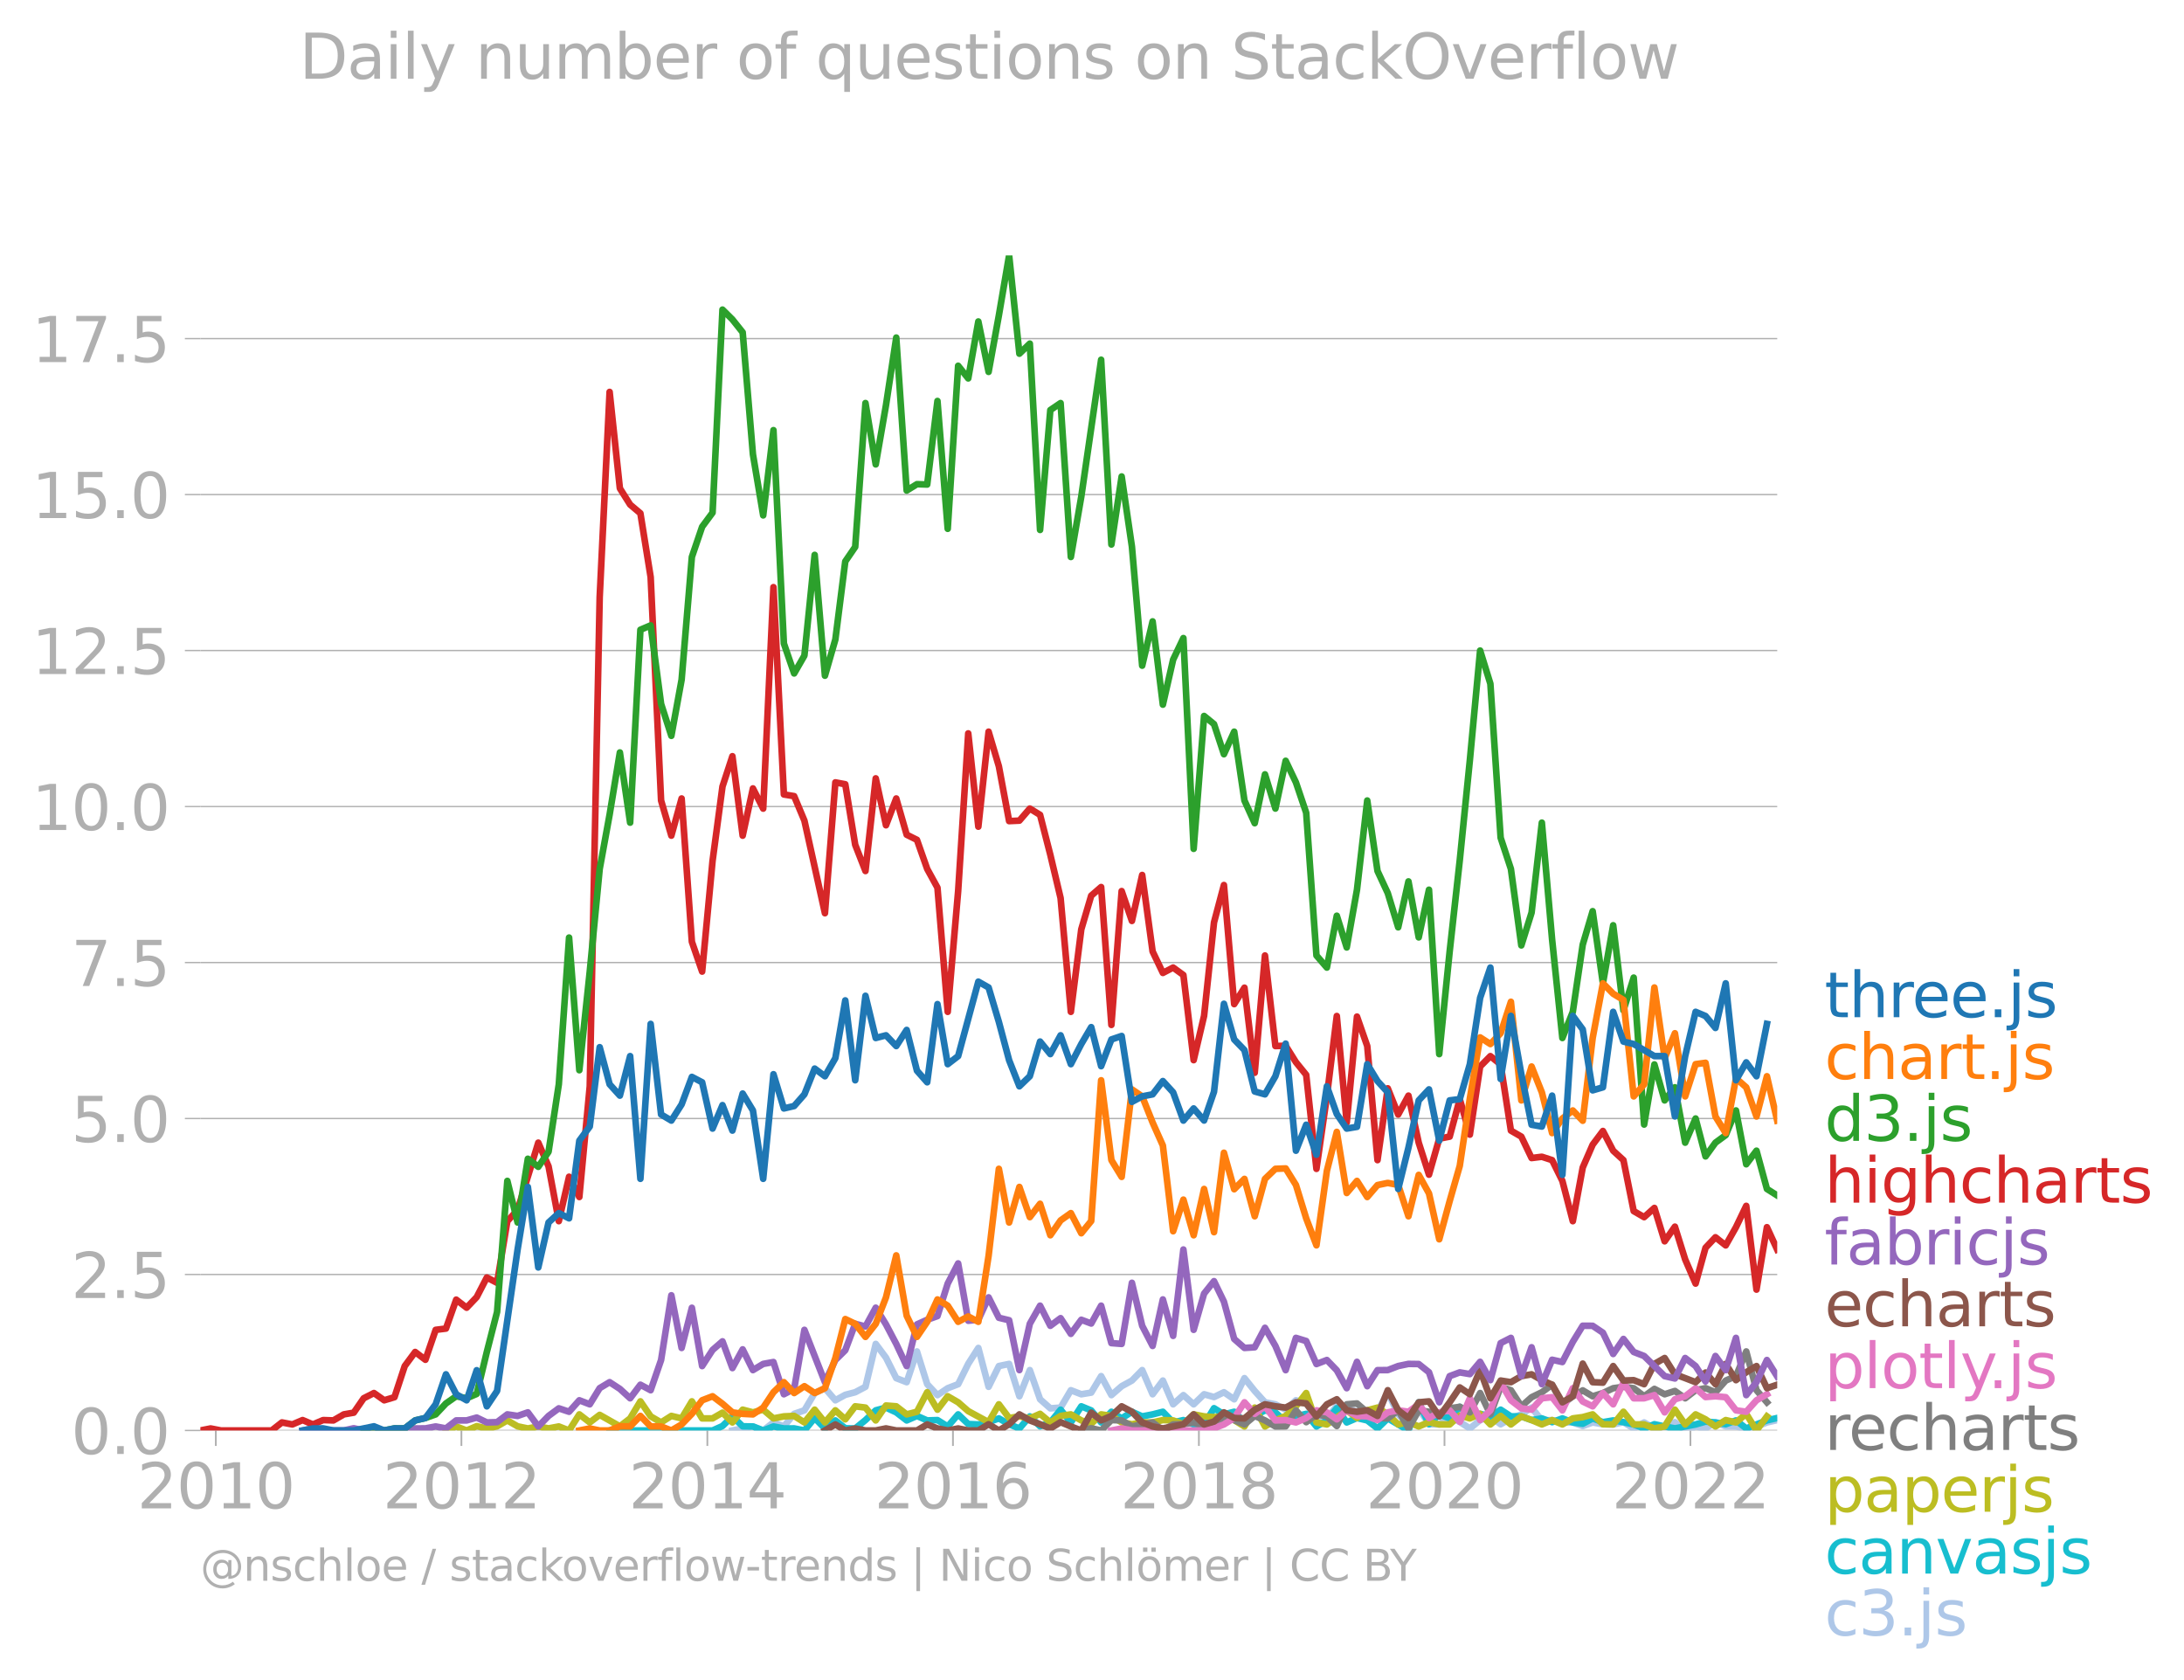<svg xmlns:xlink="http://www.w3.org/1999/xlink" width="659.486" height="507.292" viewBox="0 0 494.614 380.469" xmlns="http://www.w3.org/2000/svg"><defs><style>*{stroke-linejoin:round;stroke-linecap:butt}</style></defs><g id="figure_1"><path d="M0 380.469h494.614V0H0v380.469z" style="fill:none" id="patch_1"/><g id="axes_1"><path d="M45.372 323.95h357.12V57.838H45.372V323.95z" style="fill:none" id="patch_2"/><g id="matplotlib.axis_1"><g id="xtick_1"><g id="line2d_1"><defs><path id="m8a13e36815" d="M0 0v3.5" style="stroke:#b0b0b0;stroke-width:.4"/></defs><use xlink:href="#m8a13e36815" x="48.877" y="323.95" style="fill:#b0b0b0;stroke:#b0b0b0;stroke-width:.4"/></g><g style="fill:#b0b0b0" transform="matrix(.14 0 0 -.14 31.062 341.588)" id="text_1"><defs><path id="DejaVuSans-32" d="M1228 531h2203V0H469v531q359 372 979 998 621 627 780 809 303 340 423 576 121 236 121 464 0 372-261 606-261 235-680 235-297 0-627-103-329-103-704-313v638q381 153 712 231 332 78 607 78 725 0 1156-363 431-362 431-968 0-288-108-546-107-257-392-607-78-91-497-524-418-433-1181-1211z" transform="scale(.016)"/><path id="DejaVuSans-30" d="M2034 4250q-487 0-733-480-245-479-245-1442 0-959 245-1439 246-480 733-480 491 0 736 480 246 480 246 1439 0 963-246 1442-245 480-736 480zm0 500q785 0 1199-621 414-620 414-1801 0-1178-414-1799Q2819-91 2034-91q-784 0-1198 620-414 621-414 1799 0 1181 414 1801 414 621 1198 621z" transform="scale(.016)"/><path id="DejaVuSans-31" d="M794 531h1031v3560L703 3866v575l1116 225h631V531h1031V0H794v531z" transform="scale(.016)"/></defs><use xlink:href="#DejaVuSans-32"/><use xlink:href="#DejaVuSans-30" x="63.623"/><use xlink:href="#DejaVuSans-31" x="127.246"/><use xlink:href="#DejaVuSans-30" x="190.869"/></g></g><g id="xtick_2"><use xlink:href="#m8a13e36815" x="104.498" y="323.95" style="fill:#b0b0b0;stroke:#b0b0b0;stroke-width:.4" id="line2d_2"/><g style="fill:#b0b0b0" transform="matrix(.14 0 0 -.14 86.683 341.588)" id="text_2"><use xlink:href="#DejaVuSans-32"/><use xlink:href="#DejaVuSans-30" x="63.623"/><use xlink:href="#DejaVuSans-31" x="127.246"/><use xlink:href="#DejaVuSans-32" x="190.869"/></g></g><g id="xtick_3"><use xlink:href="#m8a13e36815" x="160.196" y="323.95" style="fill:#b0b0b0;stroke:#b0b0b0;stroke-width:.4" id="line2d_3"/><g style="fill:#b0b0b0" transform="matrix(.14 0 0 -.14 142.38 341.588)" id="text_3"><defs><path id="DejaVuSans-34" d="M2419 4116 825 1625h1594v2491zm-166 550h794V1625h666v-525h-666V0h-628v1100H313v609l1940 2957z" transform="scale(.016)"/></defs><use xlink:href="#DejaVuSans-32"/><use xlink:href="#DejaVuSans-30" x="63.623"/><use xlink:href="#DejaVuSans-31" x="127.246"/><use xlink:href="#DejaVuSans-34" x="190.869"/></g></g><g id="xtick_4"><use xlink:href="#m8a13e36815" x="215.817" y="323.95" style="fill:#b0b0b0;stroke:#b0b0b0;stroke-width:.4" id="line2d_4"/><g style="fill:#b0b0b0" transform="matrix(.14 0 0 -.14 198.002 341.588)" id="text_4"><defs><path id="DejaVuSans-36" d="M2113 2584q-425 0-674-291-248-290-248-796 0-503 248-796 249-292 674-292t673 292q248 293 248 796 0 506-248 796-248 291-673 291zm1253 1979v-575q-238 112-480 171-242 60-480 60-625 0-955-422-329-422-376-1275 184 272 462 417 279 145 613 145 703 0 1111-427 408-426 408-1160 0-719-425-1154Q2819-91 2113-91q-810 0-1238 620-428 621-428 1799 0 1106 525 1764t1409 658q238 0 480-47t505-140z" transform="scale(.016)"/></defs><use xlink:href="#DejaVuSans-32"/><use xlink:href="#DejaVuSans-30" x="63.623"/><use xlink:href="#DejaVuSans-31" x="127.246"/><use xlink:href="#DejaVuSans-36" x="190.869"/></g></g><g id="xtick_5"><use xlink:href="#m8a13e36815" x="271.515" y="323.95" style="fill:#b0b0b0;stroke:#b0b0b0;stroke-width:.4" id="line2d_5"/><g style="fill:#b0b0b0" transform="matrix(.14 0 0 -.14 253.7 341.588)" id="text_5"><defs><path id="DejaVuSans-38" d="M2034 2216q-450 0-708-241-257-241-257-662 0-422 257-663 258-241 708-241t709 242q260 243 260 662 0 421-258 662-257 241-711 241zm-631 268q-406 100-633 378-226 279-226 679 0 559 398 884 399 325 1092 325 697 0 1094-325t397-884q0-400-227-679-226-278-629-378 456-106 710-416 255-309 255-755 0-679-414-1042Q2806-91 2034-91q-771 0-1186 362-414 363-414 1042 0 446 256 755 257 310 713 416zm-231 997q0-362 226-565 227-203 636-203 407 0 636 203 230 203 230 565 0 363-230 566-229 203-636 203-409 0-636-203-226-203-226-566z" transform="scale(.016)"/></defs><use xlink:href="#DejaVuSans-32"/><use xlink:href="#DejaVuSans-30" x="63.623"/><use xlink:href="#DejaVuSans-31" x="127.246"/><use xlink:href="#DejaVuSans-38" x="190.869"/></g></g><g id="xtick_6"><use xlink:href="#m8a13e36815" x="327.136" y="323.95" style="fill:#b0b0b0;stroke:#b0b0b0;stroke-width:.4" id="line2d_6"/><g style="fill:#b0b0b0" transform="matrix(.14 0 0 -.14 309.321 341.588)" id="text_6"><use xlink:href="#DejaVuSans-32"/><use xlink:href="#DejaVuSans-30" x="63.623"/><use xlink:href="#DejaVuSans-32" x="127.246"/><use xlink:href="#DejaVuSans-30" x="190.869"/></g></g><g id="xtick_7"><use xlink:href="#m8a13e36815" x="382.834" y="323.95" style="fill:#b0b0b0;stroke:#b0b0b0;stroke-width:.4" id="line2d_7"/><g style="fill:#b0b0b0" transform="matrix(.14 0 0 -.14 365.019 341.588)" id="text_7"><use xlink:href="#DejaVuSans-32"/><use xlink:href="#DejaVuSans-30" x="63.623"/><use xlink:href="#DejaVuSans-32" x="127.246"/><use xlink:href="#DejaVuSans-32" x="190.869"/></g></g></g><g id="matplotlib.axis_2"><g id="ytick_1"><path d="M45.372 323.95h357.12" clip-path="url(#p0c9729449c)" style="fill:none;stroke:#b0b0b0;stroke-width:.3;stroke-linecap:square" id="line2d_8"/><g id="line2d_9"><defs><path id="m2d95b3735e" d="M0 0h-3.5" style="stroke:#b0b0b0;stroke-width:.3"/></defs><use xlink:href="#m2d95b3735e" x="45.372" y="323.95" style="fill:#b0b0b0;stroke:#b0b0b0;stroke-width:.3"/></g><g style="fill:#b0b0b0" transform="matrix(.14 0 0 -.14 16.108 329.269)" id="text_8"><defs><path id="DejaVuSans-2e" d="M684 794h660V0H684v794z" transform="scale(.016)"/></defs><use xlink:href="#DejaVuSans-30"/><use xlink:href="#DejaVuSans-2e" x="63.623"/><use xlink:href="#DejaVuSans-30" x="95.41"/></g></g><g id="ytick_2"><path d="M45.372 288.625h357.12" clip-path="url(#p0c9729449c)" style="fill:none;stroke:#b0b0b0;stroke-width:.3;stroke-linecap:square" id="line2d_10"/><use xlink:href="#m2d95b3735e" x="45.372" y="288.625" style="fill:#b0b0b0;stroke:#b0b0b0;stroke-width:.3" id="line2d_11"/><g style="fill:#b0b0b0" transform="matrix(.14 0 0 -.14 16.108 293.944)" id="text_9"><defs><path id="DejaVuSans-35" d="M691 4666h2478v-532H1269V2991q137 47 274 70 138 23 276 23 781 0 1237-428 457-428 457-1159 0-753-469-1171Q2575-91 1722-91q-294 0-599 50Q819 9 494 109v635q281-153 581-228t634-75q541 0 856 284 316 284 316 772 0 487-316 771-315 285-856 285-253 0-505-56-251-56-513-175v2344z" transform="scale(.016)"/></defs><use xlink:href="#DejaVuSans-32"/><use xlink:href="#DejaVuSans-2e" x="63.623"/><use xlink:href="#DejaVuSans-35" x="95.41"/></g></g><g id="ytick_3"><path d="M45.372 253.3h357.12" clip-path="url(#p0c9729449c)" style="fill:none;stroke:#b0b0b0;stroke-width:.3;stroke-linecap:square" id="line2d_12"/><use xlink:href="#m2d95b3735e" x="45.372" y="253.301" style="fill:#b0b0b0;stroke:#b0b0b0;stroke-width:.3" id="line2d_13"/><g style="fill:#b0b0b0" transform="matrix(.14 0 0 -.14 16.108 258.62)" id="text_10"><use xlink:href="#DejaVuSans-35"/><use xlink:href="#DejaVuSans-2e" x="63.623"/><use xlink:href="#DejaVuSans-30" x="95.41"/></g></g><g id="ytick_4"><path d="M45.372 217.976h357.12" clip-path="url(#p0c9729449c)" style="fill:none;stroke:#b0b0b0;stroke-width:.3;stroke-linecap:square" id="line2d_14"/><use xlink:href="#m2d95b3735e" x="45.372" y="217.976" style="fill:#b0b0b0;stroke:#b0b0b0;stroke-width:.3" id="line2d_15"/><g style="fill:#b0b0b0" transform="matrix(.14 0 0 -.14 16.108 223.295)" id="text_11"><defs><path id="DejaVuSans-37" d="M525 4666h3000v-269L1831 0h-659l1594 4134H525v532z" transform="scale(.016)"/></defs><use xlink:href="#DejaVuSans-37"/><use xlink:href="#DejaVuSans-2e" x="63.623"/><use xlink:href="#DejaVuSans-35" x="95.41"/></g></g><g id="ytick_5"><path d="M45.372 182.651h357.12" clip-path="url(#p0c9729449c)" style="fill:none;stroke:#b0b0b0;stroke-width:.3;stroke-linecap:square" id="line2d_16"/><use xlink:href="#m2d95b3735e" x="45.372" y="182.651" style="fill:#b0b0b0;stroke:#b0b0b0;stroke-width:.3" id="line2d_17"/><g style="fill:#b0b0b0" transform="matrix(.14 0 0 -.14 7.2 187.97)" id="text_12"><use xlink:href="#DejaVuSans-31"/><use xlink:href="#DejaVuSans-30" x="63.623"/><use xlink:href="#DejaVuSans-2e" x="127.246"/><use xlink:href="#DejaVuSans-30" x="159.033"/></g></g><g id="ytick_6"><path d="M45.372 147.327h357.12" clip-path="url(#p0c9729449c)" style="fill:none;stroke:#b0b0b0;stroke-width:.3;stroke-linecap:square" id="line2d_18"/><use xlink:href="#m2d95b3735e" x="45.372" y="147.327" style="fill:#b0b0b0;stroke:#b0b0b0;stroke-width:.3" id="line2d_19"/><g style="fill:#b0b0b0" transform="matrix(.14 0 0 -.14 7.2 152.646)" id="text_13"><use xlink:href="#DejaVuSans-31"/><use xlink:href="#DejaVuSans-32" x="63.623"/><use xlink:href="#DejaVuSans-2e" x="127.246"/><use xlink:href="#DejaVuSans-35" x="159.033"/></g></g><g id="ytick_7"><path d="M45.372 112.002h357.12" clip-path="url(#p0c9729449c)" style="fill:none;stroke:#b0b0b0;stroke-width:.3;stroke-linecap:square" id="line2d_20"/><use xlink:href="#m2d95b3735e" x="45.372" y="112.002" style="fill:#b0b0b0;stroke:#b0b0b0;stroke-width:.3" id="line2d_21"/><g style="fill:#b0b0b0" transform="matrix(.14 0 0 -.14 7.2 117.321)" id="text_14"><use xlink:href="#DejaVuSans-31"/><use xlink:href="#DejaVuSans-35" x="63.623"/><use xlink:href="#DejaVuSans-2e" x="127.246"/><use xlink:href="#DejaVuSans-30" x="159.033"/></g></g><g id="ytick_8"><path d="M45.372 76.678h357.12" clip-path="url(#p0c9729449c)" style="fill:none;stroke:#b0b0b0;stroke-width:.3;stroke-linecap:square" id="line2d_22"/><use xlink:href="#m2d95b3735e" x="45.372" y="76.678" style="fill:#b0b0b0;stroke:#b0b0b0;stroke-width:.3" id="line2d_23"/><g style="fill:#b0b0b0" transform="matrix(.14 0 0 -.14 7.2 81.997)" id="text_15"><use xlink:href="#DejaVuSans-31"/><use xlink:href="#DejaVuSans-37" x="63.623"/><use xlink:href="#DejaVuSans-2e" x="127.246"/><use xlink:href="#DejaVuSans-35" x="159.033"/></g></g></g><path d="m165.872 323.95 2.324-.471 2.324-.44 2.324.91 2.324-1.822 2.362.911 2.324-2.856 2.324-.79 2.324-3.92 2.324-1.094 2.362 2.735 2.247-1.237 2.248-.586 2.324-1.231 2.324-9.709 2.324 3.115 2.324 4.634 2.362.912 2.324-6.959 2.323 7.414 2.324 2.477 2.324-1.565 2.362-.912 2.286-4.62 2.286-3.584 2.324 8.797 2.324-4.695 2.324-.486 2.324 7.323 2.362-5.925 2.323 6.609 2.324 2.051 2.324-.167 2.324-3.935 2.362.911 2.248-.374 2.248-3.728 2.323 4.3 2.324-2.02 2.324-1.277 2.324-2.37 2.362 5.47 2.324-3.1 2.324 5.378 2.324-2.081 2.324 2.081 2.362-2.279 2.248.635 2.247-1.09 2.324 1.595 2.324-4.786 2.324 2.902 2.324 2.568 2.362.455 2.324 1.216 2.324-2.127 2.324.714 2.324 3.388h2.362l2.247-2.816 2.248.537 2.324.775 2.324.592 2.324-.592 2.324-4.421 2.362 5.013 2.324 2.234 2.323-3.601 2.324 3.6 2.324.046 2.362-1.823 2.286 1.242 2.286 1.493 2.324-1.9 2.324-.835 2.324 1.778 2.324-1.322 2.362-.912 2.323-1.534 2.324 2.902 2.324-.076 2.324.532h2.362l2.248.814 2.248-.814 2.324.41 2.323.045 2.324-.516 2.324 1.428 2.362-1.367 2.324 1.352 2.324-.44 2.324-.973 2.324 1.884 2.362-.912 2.248.407 2.247-1.318 2.324.88 2.324.031 2.324.44 2.324-.44 2.362-.911 2.324-.532" clip-path="url(#p0c9729449c)" style="fill:none;stroke:#aec7e8;stroke-width:1.5;stroke-linecap:square" id="line2d_24"/><path d="m138.062 323.95 2.323-.471 2.324.47h18.668l2.248-1.008 2.247-2.182 2.324 2.249 2.324.03 2.324.912 2.324-.912 2.362.456 2.324-.015 2.324.47 2.324-2.825 2.324 2.37 2.362-1.823 2.247 1.774 2.248.049 2.324-1.9 2.324-2.202 2.324-.623 2.324 1.079 2.362 1.823 2.324-1.018 2.323 1.018 2.324-.076 2.324 1.443 2.362-2.735 2.286 2.185 2.286.094 2.324-.516 2.324-.851 2.324 1.322 2.324.957 2.362-2.735 2.323 2.249 2.324-.881 2.324-2.887 2.324 2.887 2.362-3.647 2.248.928 2.248 2.719 2.323-2.416 2.324 1.504 2.324-1.504 2.324 1.048 2.362-.456 2.324-.592 2.324 2.416 2.324-.532 2.324.987h2.362l2.248-3.679 2.247 1.4 2.324-.592 2.324 2.416 2.324-1.474 2.324-1.261 2.362.456 2.324 2.218 2.324-1.307 2.324-.577 2.324 2.856 2.362-1.367 2.247-2.768 2.248 3.224 2.324-1.003 2.324.547 2.324 1.808 2.324-2.264 2.362 1.367 2.324 1.368 2.323-6.381 2.324 4.968 2.324-2.234 2.362.912 2.286-2.625 2.286 2.17 2.324-.578 2.324.577 2.324-1.52 2.324 1.52h2.362l2.323.836 2.324-.38 2.324.85 2.324-.85 2.362.912 2.248.309 2.248-1.221 2.324.85 2.323-.394 2.324.395 2.324.516 2.362.912 2.324-.957 2.324.501 2.324.44 2.324-.44 2.362-.456 2.248-.65 2.247.195 2.324.41 2.324-.866 2.324 1.808 2.324-.897 2.362-.911 2.324-.547" clip-path="url(#p0c9729449c)" style="fill:none;stroke:#17becf;stroke-width:1.5;stroke-linecap:square" id="line2d_25"/><path d="m100.993 323.95 2.324-.912 2.362.912 2.286-.975 2.286.519 2.324-.486 2.324-1.337 2.324 1.337 2.323.486 2.362-.456 2.324.44 2.324-.44 2.324.912 2.324-3.647 2.362 1.824 2.248-1.71 4.571 2.59 2.324-1.792 2.324-3.86 2.324 3.404 2.362 1.368 2.324-1.474 2.324.562 2.324-3.86 2.324 3.86h2.362l2.248-1.302 2.247 2.214 2.324-2.887 2.324.608 2.324-.608 2.324 1.975 2.362-.456 2.324-.106 2.324 1.474 2.324-2.887 2.324 2.887 2.362-2.735 2.247 2.035 2.248-2.947 2.324.289 2.324 2.902 2.324-3.373 2.324.182 2.362 1.823 2.324-.592 2.323-4.421 2.324 3.95 2.324-3.039 2.362 1.368 2.286 1.996 4.61 2.5 2.324-4.04 2.324 3.099 2.324-.365 2.362.456 2.323-1.033 2.324 1.945 2.324-1.474 2.324-.35 2.362 1.368 2.248.765 2.248-2.133 2.323.35 2.324 1.474 2.324.41 2.324-.41h2.362l2.324-.532 2.324.076 2.324.866 2.324-2.234 2.362.456 2.248.163 2.247-.163 2.324.836 2.324 1.443 2.324-4.27 2.324 4.27 2.362-1.367 2.324-1.018 2.324-2.173 2.324-3.008 2.324 6.655 2.362.455 4.495-3.19 2.324 1.732 2.324-1.732 2.324-.623 2.324 1.534 2.362 2.28 2.324-.517 2.323.972 2.324-.972 2.324.516h2.362l2.286-2.043 2.286.676 2.324-1.033 2.324 2.4 2.324-1.93 2.324 1.93 2.362-1.823 2.323.836 2.324.987 2.324-.987 2.324.987 2.362-1.367 2.248-.293 2.248-.619 2.324 2.234 2.323.045 2.324-2.871 2.324 2.871h2.362l2.324.897 2.324-.44 2.324-3.8 2.324 3.343 2.362-2.279 2.248 1.124 2.247 1.611 2.324-1.443 2.324.532 2.324-1.945 2.324 3.768 2.362-3.19h0" clip-path="url(#p0c9729449c)" style="fill:none;stroke:#bcbd22;stroke-width:1.5;stroke-linecap:square" id="line2d_26"/><g style="fill:#1f77b4" transform="matrix(.14 0 0 -.14 413.205 230.357)" id="text_16"><defs><path id="DejaVuSans-74" d="M1172 4494v-994h1184v-447H1172V1153q0-428 117-550t477-122h590V0h-590q-666 0-919 248-253 249-253 905v1900H172v447h422v994h578z" transform="scale(.016)"/><path id="DejaVuSans-68" d="M3513 2113V0h-575v2094q0 497-194 743-194 247-581 247-466 0-735-297-269-296-269-809V0H581v4863h578V2956q207 316 486 472 280 156 646 156 603 0 912-373 310-373 310-1098z" transform="scale(.016)"/><path id="DejaVuSans-72" d="M2631 2963q-97 56-211 82-114 27-251 27-488 0-749-317t-261-911V0H581v3500h578v-544q182 319 472 473 291 155 707 155 59 0 131-8 72-7 159-23l3-590z" transform="scale(.016)"/><path id="DejaVuSans-65" d="M3597 1894v-281H953q38-594 358-905t892-311q331 0 642 81t618 244V178Q3153 47 2828-22t-659-69q-838 0-1327 487-489 488-489 1320 0 859 464 1363 464 505 1252 505 706 0 1117-455 411-454 411-1235zm-575 169q-6 471-264 752-258 282-683 282-481 0-770-272t-333-766l2050 4z" transform="scale(.016)"/><path id="DejaVuSans-6a" d="M603 3500h575V-63q0-668-255-968-254-300-820-300h-219v487H38q328 0 446 152Q603-541 603-63v3563zm0 1363h575v-729H603v729z" transform="scale(.016)"/><path id="DejaVuSans-73" d="M2834 3397v-544q-243 125-506 187-262 63-544 63-428 0-642-131t-214-394q0-200 153-314t616-217l197-44q612-131 870-370t258-667q0-488-386-773Q2250-91 1575-91q-281 0-586 55T347 128v594q319-166 628-249 309-82 613-82 406 0 624 139 219 139 219 392 0 234-158 359-157 125-692 241l-200 47q-534 112-772 345-237 233-237 639 0 494 350 762 350 269 994 269 318 0 599-47 282-46 519-140z" transform="scale(.016)"/></defs><use xlink:href="#DejaVuSans-74"/><use xlink:href="#DejaVuSans-68" x="39.209"/><use xlink:href="#DejaVuSans-72" x="102.588"/><use xlink:href="#DejaVuSans-65" x="141.451"/><use xlink:href="#DejaVuSans-65" x="202.975"/><use xlink:href="#DejaVuSans-2e" x="264.498"/><use xlink:href="#DejaVuSans-6a" x="296.285"/><use xlink:href="#DejaVuSans-73" x="324.068"/></g><g style="fill:#ff7f0e" transform="matrix(.14 0 0 -.14 413.205 244.357)" id="text_17"><defs><path id="DejaVuSans-63" d="M3122 3366v-538q-244 135-489 202t-495 67q-560 0-870-355-309-354-309-995t309-996q310-354 870-354 250 0 495 67t489 202V134Q2881 22 2623-34q-257-57-548-57-791 0-1257 497-465 497-465 1341 0 856 470 1346 471 491 1290 491 265 0 518-55 253-54 491-163z" transform="scale(.016)"/><path id="DejaVuSans-61" d="M2194 1759q-697 0-966-159t-269-544q0-306 202-486 202-179 548-179 479 0 768 339t289 901v128h-572zm1147 238V0h-575v531q-197-318-491-470T1556-91q-537 0-855 302-317 302-317 808 0 590 395 890 396 300 1180 300h807v57q0 397-261 614t-733 217q-300 0-585-72-284-72-546-216v532q315 122 612 182 297 61 578 61 760 0 1135-394 375-393 375-1193z" transform="scale(.016)"/></defs><use xlink:href="#DejaVuSans-63"/><use xlink:href="#DejaVuSans-68" x="54.98"/><use xlink:href="#DejaVuSans-61" x="118.359"/><use xlink:href="#DejaVuSans-72" x="179.639"/><use xlink:href="#DejaVuSans-74" x="220.752"/><use xlink:href="#DejaVuSans-2e" x="259.961"/><use xlink:href="#DejaVuSans-6a" x="291.748"/><use xlink:href="#DejaVuSans-73" x="319.531"/></g><g style="fill:#2ca02c" transform="matrix(.14 0 0 -.14 413.205 258.357)" id="text_18"><defs><path id="DejaVuSans-64" d="M2906 2969v1894h575V0h-575v525q-181-312-458-464-276-152-664-152-634 0-1033 506-398 507-398 1332t398 1331q399 506 1033 506 388 0 664-152 277-151 458-463zM947 1747q0-634 261-995t717-361q456 0 718 361 263 361 263 995t-263 995q-262 361-718 361t-717-361q-261-361-261-995z" transform="scale(.016)"/><path id="DejaVuSans-33" d="M2597 2516q453-97 707-404 255-306 255-756 0-690-475-1069Q2609-91 1734-91q-293 0-604 58T488 141v609q262-153 574-231 313-78 654-78 593 0 904 234t311 681q0 413-289 645-289 233-804 233h-544v519h569q465 0 712 186t247 536q0 359-255 551-254 193-729 193-260 0-557-57-297-56-653-174v562q360 100 674 150t592 50q719 0 1137-327 419-326 419-882 0-388-222-655t-631-370z" transform="scale(.016)"/></defs><use xlink:href="#DejaVuSans-64"/><use xlink:href="#DejaVuSans-33" x="63.477"/><use xlink:href="#DejaVuSans-2e" x="127.1"/><use xlink:href="#DejaVuSans-6a" x="158.887"/><use xlink:href="#DejaVuSans-73" x="186.67"/></g><g style="fill:#d62728" transform="matrix(.14 0 0 -.14 413.205 272.357)" id="text_19"><defs><path id="DejaVuSans-69" d="M603 3500h575V0H603v3500zm0 1363h575v-729H603v729z" transform="scale(.016)"/><path id="DejaVuSans-67" d="M2906 1791q0 625-258 968-257 344-723 344-462 0-720-344-258-343-258-968 0-622 258-966t720-344q466 0 723 344 258 344 258 966zm575-1357q0-893-397-1329-396-436-1215-436-303 0-572 45t-522 139v559q253-137 500-202 247-66 503-66 566 0 847 295t281 892v285q-178-310-456-463T1784 0Q1141 0 747 490 353 981 353 1791q0 812 394 1302 394 491 1037 491 388 0 666-153t456-462v531h575V434z" transform="scale(.016)"/></defs><use xlink:href="#DejaVuSans-68"/><use xlink:href="#DejaVuSans-69" x="63.379"/><use xlink:href="#DejaVuSans-67" x="91.162"/><use xlink:href="#DejaVuSans-68" x="154.639"/><use xlink:href="#DejaVuSans-63" x="218.018"/><use xlink:href="#DejaVuSans-68" x="272.998"/><use xlink:href="#DejaVuSans-61" x="336.377"/><use xlink:href="#DejaVuSans-72" x="397.656"/><use xlink:href="#DejaVuSans-74" x="438.77"/><use xlink:href="#DejaVuSans-73" x="477.979"/></g><g style="fill:#9467bd" transform="matrix(.14 0 0 -.14 413.205 286.357)" id="text_20"><defs><path id="DejaVuSans-66" d="M2375 4863v-479h-550q-309 0-430-125-120-125-120-450v-309h947v-447h-947V0H697v3053H147v447h550v244q0 584 272 851 272 268 862 268h544z" transform="scale(.016)"/><path id="DejaVuSans-62" d="M3116 1747q0 634-261 995t-717 361q-457 0-718-361t-261-995q0-634 261-995t718-361q456 0 717 361t261 995zM1159 2969q182 312 458 463 277 152 661 152 638 0 1036-506 399-506 399-1331T3314 415Q2916-91 2278-91q-384 0-661 152-276 152-458 464V0H581v4863h578V2969z" transform="scale(.016)"/></defs><use xlink:href="#DejaVuSans-66"/><use xlink:href="#DejaVuSans-61" x="35.205"/><use xlink:href="#DejaVuSans-62" x="96.484"/><use xlink:href="#DejaVuSans-72" x="159.961"/><use xlink:href="#DejaVuSans-69" x="201.074"/><use xlink:href="#DejaVuSans-63" x="228.857"/><use xlink:href="#DejaVuSans-6a" x="283.838"/><use xlink:href="#DejaVuSans-73" x="311.621"/></g><g style="fill:#8c564b" transform="matrix(.14 0 0 -.14 413.205 300.357)" id="text_21"><use xlink:href="#DejaVuSans-65"/><use xlink:href="#DejaVuSans-63" x="61.523"/><use xlink:href="#DejaVuSans-68" x="116.504"/><use xlink:href="#DejaVuSans-61" x="179.883"/><use xlink:href="#DejaVuSans-72" x="241.162"/><use xlink:href="#DejaVuSans-74" x="282.275"/><use xlink:href="#DejaVuSans-73" x="321.484"/></g><g style="fill:#e377c2" transform="matrix(.14 0 0 -.14 413.205 314.357)" id="text_22"><defs><path id="DejaVuSans-70" d="M1159 525v-1856H581v4831h578v-531q182 312 458 463 277 152 661 152 638 0 1036-506 399-506 399-1331T3314 415Q2916-91 2278-91q-384 0-661 152-276 152-458 464zm1957 1222q0 634-261 995t-717 361q-457 0-718-361t-261-995q0-634 261-995t718-361q456 0 717 361t261 995z" transform="scale(.016)"/><path id="DejaVuSans-6c" d="M603 4863h575V0H603v4863z" transform="scale(.016)"/><path id="DejaVuSans-6f" d="M1959 3097q-462 0-731-361t-269-989q0-628 267-989 268-361 733-361 460 0 728 362 269 363 269 988 0 622-269 986-268 364-728 364zm0 487q750 0 1178-488 429-487 429-1349 0-859-429-1349Q2709-91 1959-91q-753 0-1180 489-426 490-426 1349 0 862 426 1349 427 488 1180 488z" transform="scale(.016)"/><path id="DejaVuSans-79" d="M2059-325q-243-625-475-815-231-191-618-191H506v481h338q237 0 368 113 132 112 291 531l103 262L191 3500h609L1894 763l1094 2737h609L2059-325z" transform="scale(.016)"/></defs><use xlink:href="#DejaVuSans-70"/><use xlink:href="#DejaVuSans-6c" x="63.477"/><use xlink:href="#DejaVuSans-6f" x="91.26"/><use xlink:href="#DejaVuSans-74" x="152.441"/><use xlink:href="#DejaVuSans-6c" x="191.65"/><use xlink:href="#DejaVuSans-79" x="219.434"/><use xlink:href="#DejaVuSans-2e" x="264.363"/><use xlink:href="#DejaVuSans-6a" x="296.15"/><use xlink:href="#DejaVuSans-73" x="323.934"/></g><g style="fill:#7f7f7f" transform="matrix(.14 0 0 -.14 413.205 328.357)" id="text_23"><use xlink:href="#DejaVuSans-72"/><use xlink:href="#DejaVuSans-65" x="38.863"/><use xlink:href="#DejaVuSans-63" x="100.387"/><use xlink:href="#DejaVuSans-68" x="155.367"/><use xlink:href="#DejaVuSans-61" x="218.746"/><use xlink:href="#DejaVuSans-72" x="280.025"/><use xlink:href="#DejaVuSans-74" x="321.139"/><use xlink:href="#DejaVuSans-73" x="360.348"/></g><g style="fill:#bcbd22" transform="matrix(.14 0 0 -.14 413.205 342.357)" id="text_24"><use xlink:href="#DejaVuSans-70"/><use xlink:href="#DejaVuSans-61" x="63.477"/><use xlink:href="#DejaVuSans-70" x="124.756"/><use xlink:href="#DejaVuSans-65" x="188.232"/><use xlink:href="#DejaVuSans-72" x="249.756"/><use xlink:href="#DejaVuSans-6a" x="290.869"/><use xlink:href="#DejaVuSans-73" x="318.652"/></g><g style="fill:#17becf" transform="matrix(.14 0 0 -.14 413.205 356.357)" id="text_25"><defs><path id="DejaVuSans-6e" d="M3513 2113V0h-575v2094q0 497-194 743-194 247-581 247-466 0-735-297-269-296-269-809V0H581v3500h578v-544q207 316 486 472 280 156 646 156 603 0 912-373 310-373 310-1098z" transform="scale(.016)"/><path id="DejaVuSans-76" d="M191 3500h609L1894 563l1094 2937h609L2284 0h-781L191 3500z" transform="scale(.016)"/></defs><use xlink:href="#DejaVuSans-63"/><use xlink:href="#DejaVuSans-61" x="54.98"/><use xlink:href="#DejaVuSans-6e" x="116.26"/><use xlink:href="#DejaVuSans-76" x="179.639"/><use xlink:href="#DejaVuSans-61" x="238.818"/><use xlink:href="#DejaVuSans-73" x="300.098"/><use xlink:href="#DejaVuSans-6a" x="352.197"/><use xlink:href="#DejaVuSans-73" x="379.98"/></g><g style="fill:#aec7e8" transform="matrix(.14 0 0 -.14 413.205 370.357)" id="text_26"><use xlink:href="#DejaVuSans-63"/><use xlink:href="#DejaVuSans-33" x="54.98"/><use xlink:href="#DejaVuSans-2e" x="118.604"/><use xlink:href="#DejaVuSans-6a" x="150.391"/><use xlink:href="#DejaVuSans-73" x="178.174"/></g><g style="fill:#b0b0b0" transform="matrix(.097 0 0 -.097 45.372 357.986)" id="text_27"><defs><path id="DejaVuSans-40" d="M2381 1678q0-447 222-702 222-254 610-254 384 0 604 256 221 256 221 700 0 438-225 695-225 258-607 258-378 0-602-256-223-256-223-697zm1703-934q-187-241-429-355t-564-114q-538 0-874 389t-336 1014q0 625 337 1015 338 391 873 391 322 0 565-117 244-117 428-354v409h447V722q457 69 714 417 258 349 258 902 0 334-99 628-98 294-298 544-325 409-792 626t-1017 217q-384 0-738-102-353-101-653-301-490-319-767-836-276-517-276-1120 0-497 179-932 180-434 521-765 328-325 759-495 431-171 922-171 403 0 792 136t714 389l281-347q-390-303-851-464t-936-161q-578 0-1091 205-512 205-912 595Q841 78 631 592q-209 514-209 1105 0 569 212 1084 213 516 607 907 403 396 931 607t1119 211q662 0 1229-272 568-271 952-771 234-307 357-666 124-359 124-744 0-822-497-1297T4084 263v481z" transform="scale(.016)"/><path id="DejaVuSans-2f" d="M1625 4666h531L531-594H0l1625 5260z" transform="scale(.016)"/><path id="DejaVuSans-6b" d="M581 4863h578V1991l1716 1509h734L1753 1863 3688 0h-750L1159 1709V0H581v4863z" transform="scale(.016)"/><path id="DejaVuSans-77" d="M269 3500h575l719-2731 715 2731h678l719-2731 716 2731h575L4050 0h-678l-753 2869L1863 0h-679L269 3500z" transform="scale(.016)"/><path id="DejaVuSans-2d" d="M313 2009h1684v-512H313v512z" transform="scale(.016)"/><path id="DejaVuSans-7c" d="M1344 4891v-6400H813v6400h531z" transform="scale(.016)"/><path id="DejaVuSans-4e" d="M628 4666h850L3547 763v3903h612V0h-850L1241 3903V0H628v4666z" transform="scale(.016)"/><path id="DejaVuSans-53" d="M3425 4513v-616q-359 172-678 256-319 85-616 85-515 0-795-200t-280-569q0-310 186-468 186-157 705-254l381-78q706-135 1042-474t336-907q0-679-455-1029Q2797-91 1919-91q-331 0-705 75-373 75-773 222v650q384-215 753-325 369-109 725-109 540 0 834 212 294 213 294 607 0 343-211 537t-692 291l-385 75q-706 140-1022 440-315 300-315 835 0 619 436 975t1201 356q329 0 669-60 341-59 697-177z" transform="scale(.016)"/><path id="DejaVuSans-f6" d="M1959 3097q-462 0-731-361t-269-989q0-628 267-989 268-361 733-361 460 0 728 362 269 363 269 988 0 622-269 986-268 364-728 364zm0 487q750 0 1178-488 429-487 429-1349 0-859-429-1349Q2709-91 1959-91q-753 0-1180 489-426 490-426 1349 0 862 426 1349 427 488 1180 488zm295 1266h634v-631h-634v631zm-1222 0h634v-631h-634v631z" transform="scale(.016)"/><path id="DejaVuSans-6d" d="M3328 2828q216 388 516 572t706 184q547 0 844-383 297-382 297-1088V0h-578v2094q0 503-179 746-178 244-543 244-447 0-707-297-259-296-259-809V0h-578v2094q0 506-178 748t-550 242q-441 0-701-298-259-298-259-808V0H581v3500h578v-544q197 322 472 475t653 153q382 0 649-194 267-193 395-562z" transform="scale(.016)"/><path id="DejaVuSans-43" d="M4122 4306v-665q-319 297-680 443-361 147-767 147-800 0-1225-489t-425-1414q0-922 425-1411t1225-489q406 0 767 147t680 444V359q-331-225-702-338-370-112-782-112-1060 0-1670 648-609 649-609 1771 0 1125 609 1773 610 649 1670 649 418 0 788-111 371-111 696-333z" transform="scale(.016)"/><path id="DejaVuSans-42" d="M1259 2228V519h1013q509 0 754 211 246 211 246 645 0 438-246 645-245 208-754 208H1259zm0 1919V2741h935q462 0 688 173 227 174 227 530 0 353-227 528-226 175-688 175h-935zm-631 519h1613q722 0 1112-300 391-300 391-853 0-429-200-682t-588-315q466-100 724-418 258-317 258-792 0-625-425-966Q3088 0 2303 0H628v4666z" transform="scale(.016)"/><path id="DejaVuSans-59" d="M-13 4666h679l1293-1919 1285 1919h678L2272 2222V0h-634v2222L-13 4666z" transform="scale(.016)"/></defs><use xlink:href="#DejaVuSans-40"/><use xlink:href="#DejaVuSans-6e" x="100"/><use xlink:href="#DejaVuSans-73" x="163.379"/><use xlink:href="#DejaVuSans-63" x="215.479"/><use xlink:href="#DejaVuSans-68" x="270.459"/><use xlink:href="#DejaVuSans-6c" x="333.838"/><use xlink:href="#DejaVuSans-6f" x="361.621"/><use xlink:href="#DejaVuSans-65" x="422.803"/><use xlink:href="#DejaVuSans-20" x="484.326"/><use xlink:href="#DejaVuSans-2f" x="516.113"/><use xlink:href="#DejaVuSans-20" x="549.805"/><use xlink:href="#DejaVuSans-73" x="581.592"/><use xlink:href="#DejaVuSans-74" x="633.691"/><use xlink:href="#DejaVuSans-61" x="672.9"/><use xlink:href="#DejaVuSans-63" x="734.18"/><use xlink:href="#DejaVuSans-6b" x="789.16"/><use xlink:href="#DejaVuSans-6f" x="843.445"/><use xlink:href="#DejaVuSans-76" x="904.627"/><use xlink:href="#DejaVuSans-65" x="963.807"/><use xlink:href="#DejaVuSans-72" x="1025.33"/><use xlink:href="#DejaVuSans-66" x="1066.443"/><use xlink:href="#DejaVuSans-6c" x="1101.648"/><use xlink:href="#DejaVuSans-6f" x="1129.432"/><use xlink:href="#DejaVuSans-77" x="1190.613"/><use xlink:href="#DejaVuSans-2d" x="1272.4"/><use xlink:href="#DejaVuSans-74" x="1308.484"/><use xlink:href="#DejaVuSans-72" x="1347.693"/><use xlink:href="#DejaVuSans-65" x="1386.557"/><use xlink:href="#DejaVuSans-6e" x="1448.08"/><use xlink:href="#DejaVuSans-64" x="1511.459"/><use xlink:href="#DejaVuSans-73" x="1574.936"/><use xlink:href="#DejaVuSans-20" x="1627.035"/><use xlink:href="#DejaVuSans-7c" x="1658.822"/><use xlink:href="#DejaVuSans-20" x="1692.514"/><use xlink:href="#DejaVuSans-4e" x="1724.301"/><use xlink:href="#DejaVuSans-69" x="1799.105"/><use xlink:href="#DejaVuSans-63" x="1826.889"/><use xlink:href="#DejaVuSans-6f" x="1881.869"/><use xlink:href="#DejaVuSans-20" x="1943.051"/><use xlink:href="#DejaVuSans-53" x="1974.838"/><use xlink:href="#DejaVuSans-63" x="2038.314"/><use xlink:href="#DejaVuSans-68" x="2093.295"/><use xlink:href="#DejaVuSans-6c" x="2156.674"/><use xlink:href="#DejaVuSans-f6" x="2184.457"/><use xlink:href="#DejaVuSans-6d" x="2245.639"/><use xlink:href="#DejaVuSans-65" x="2343.051"/><use xlink:href="#DejaVuSans-72" x="2404.574"/><use xlink:href="#DejaVuSans-20" x="2445.688"/><use xlink:href="#DejaVuSans-7c" x="2477.475"/><use xlink:href="#DejaVuSans-20" x="2511.166"/><use xlink:href="#DejaVuSans-43" x="2542.953"/><use xlink:href="#DejaVuSans-43" x="2612.777"/><use xlink:href="#DejaVuSans-20" x="2682.602"/><use xlink:href="#DejaVuSans-42" x="2714.389"/><use xlink:href="#DejaVuSans-59" x="2777.492"/></g><g style="fill:#b0b0b0" transform="matrix(.14 0 0 -.14 67.786 17.838)" id="text_28"><defs><path id="DejaVuSans-44" d="M1259 4147V519h763q966 0 1414 437 448 438 448 1382 0 937-448 1373t-1414 436h-763zm-631 519h1297q1356 0 1990-564 635-564 635-1764 0-1207-638-1773Q3275 0 1925 0H628v4666z" transform="scale(.016)"/><path id="DejaVuSans-75" d="M544 1381v2119h575V1403q0-497 193-746 194-248 582-248 465 0 735 297 271 297 271 810v1984h575V0h-575v538q-209-319-486-474-276-155-642-155-603 0-916 375-312 375-312 1097zm1447 2203z" transform="scale(.016)"/><path id="DejaVuSans-71" d="M947 1747q0-634 261-995t717-361q456 0 718 361 263 361 263 995t-263 995q-262 361-718 361t-717-361q-261-361-261-995zM2906 525q-181-312-458-464-276-152-664-152-634 0-1033 506-398 507-398 1332t398 1331q399 506 1033 506 388 0 664-152 277-151 458-463v531h575v-4831h-575V525z" transform="scale(.016)"/><path id="DejaVuSans-4f" d="M2522 4238q-688 0-1093-513-404-512-404-1397 0-881 404-1394 405-512 1093-512 687 0 1089 512 402 513 402 1394 0 885-402 1397-402 513-1089 513zm0 512q981 0 1568-658 588-658 588-1764 0-1103-588-1761Q3503-91 2522-91q-984 0-1574 656-589 657-589 1763t589 1764q590 658 1574 658z" transform="scale(.016)"/></defs><use xlink:href="#DejaVuSans-44"/><use xlink:href="#DejaVuSans-61" x="77.002"/><use xlink:href="#DejaVuSans-69" x="138.281"/><use xlink:href="#DejaVuSans-6c" x="166.064"/><use xlink:href="#DejaVuSans-79" x="193.848"/><use xlink:href="#DejaVuSans-20" x="253.027"/><use xlink:href="#DejaVuSans-6e" x="284.814"/><use xlink:href="#DejaVuSans-75" x="348.193"/><use xlink:href="#DejaVuSans-6d" x="411.572"/><use xlink:href="#DejaVuSans-62" x="508.984"/><use xlink:href="#DejaVuSans-65" x="572.461"/><use xlink:href="#DejaVuSans-72" x="633.984"/><use xlink:href="#DejaVuSans-20" x="675.098"/><use xlink:href="#DejaVuSans-6f" x="706.885"/><use xlink:href="#DejaVuSans-66" x="768.066"/><use xlink:href="#DejaVuSans-20" x="803.271"/><use xlink:href="#DejaVuSans-71" x="835.059"/><use xlink:href="#DejaVuSans-75" x="898.535"/><use xlink:href="#DejaVuSans-65" x="961.914"/><use xlink:href="#DejaVuSans-73" x="1023.438"/><use xlink:href="#DejaVuSans-74" x="1075.537"/><use xlink:href="#DejaVuSans-69" x="1114.746"/><use xlink:href="#DejaVuSans-6f" x="1142.529"/><use xlink:href="#DejaVuSans-6e" x="1203.711"/><use xlink:href="#DejaVuSans-73" x="1267.09"/><use xlink:href="#DejaVuSans-20" x="1319.189"/><use xlink:href="#DejaVuSans-6f" x="1350.977"/><use xlink:href="#DejaVuSans-6e" x="1412.158"/><use xlink:href="#DejaVuSans-20" x="1475.537"/><use xlink:href="#DejaVuSans-53" x="1507.324"/><use xlink:href="#DejaVuSans-74" x="1570.801"/><use xlink:href="#DejaVuSans-61" x="1610.01"/><use xlink:href="#DejaVuSans-63" x="1671.289"/><use xlink:href="#DejaVuSans-6b" x="1726.27"/><use xlink:href="#DejaVuSans-4f" x="1784.18"/><use xlink:href="#DejaVuSans-76" x="1862.891"/><use xlink:href="#DejaVuSans-65" x="1922.07"/><use xlink:href="#DejaVuSans-72" x="1983.594"/><use xlink:href="#DejaVuSans-66" x="2024.707"/><use xlink:href="#DejaVuSans-6c" x="2059.912"/><use xlink:href="#DejaVuSans-6f" x="2087.695"/><use xlink:href="#DejaVuSans-77" x="2148.877"/></g><path d="m244.885 323.95 2.248-.505 2.248.505 2.323-2.355 2.324.076 2.324 1.337 2.324-.426 2.362-.455 2.324 1.823 2.324-1.368 2.324-.045 2.324-.41 2.362.911 2.248-.097 2.247-2.182 2.324.836 2.324.987 2.324-1.93 2.324 1.019 2.362 1.367 2.324-.03 2.324-3.616 2.324 2.674 2.324-1.763 2.362.456 2.247 2.182 2.248-4.917 2.324-.197 2.324 2.02 2.324 1.277 2.324.091 2.362-1.823 2.324 4.087 2.323-4.087 2.324.319 2.324.592 2.362-1.367 2.286-.346 2.286 1.258 2.324-4.376 2.324 4.831 2.324-6.244 2.324.775 2.362 3.646 2.323-2.066 2.324-1.124 2.324-1.702 2.324 4.436 2.362-1.823 2.248-1.335 2.248 1.335 2.324-.73 2.323-1.093 2.324-.32 2.324.32 2.362 1.823 2.324-1.671 2.324 1.215 2.324-.744 2.324 1.656 2.362-1.823 2.248-.472 2.247.928 2.324-2.644 2.324-1.003 2.324-5.591 2.324 8.782 2.362 2.735" clip-path="url(#p0c9729449c)" style="fill:none;stroke:#7f7f7f;stroke-width:1.5;stroke-linecap:square" id="line2d_27"/><path d="m251.704 323.95 2.324-.456 2.324.456h16.344l2.248-.505 2.247-.863 2.324-1.458 2.324-3.555 2.324 2.613 2.324-1.702 2.362 3.19 2.324-.075 2.324.532 2.324-1.003 2.324-1.732 2.362.456 2.247 1.579 2.248-2.035 2.324 1.26 2.324.107 2.324.836 2.324-1.747 2.362-.456 2.324.319 2.323-1.687 2.324 3.1 2.324-1.276 2.362-.456 2.286 2.609 2.286-5.344 2.324 4.938 2.324-2.203 2.324-6.275 2.324 3.996 2.362 1.823 2.323.304 2.324-2.583 2.324-.243 2.324 2.978 2.362-5.014 2.248 3.012 2.248 1.09 2.324-3.008 2.323 2.552 2.324-4.907 2.324 3.54h2.362l2.324-.714 2.324 3.905 2.324-2.963 2.324-.684 2.362-1.823 2.248 2.002 2.247-.179 2.324.213 2.324 2.978 2.324.319 2.324-2.598 2.362-1.368" clip-path="url(#p0c9729449c)" style="fill:none;stroke:#e377c2;stroke-width:1.5;stroke-linecap:square" id="line2d_28"/><path d="m186.826 323.95 2.362-1.368 2.247 1.368 2.248-.456 2.324.456h2.324l2.324-.471 2.324.47h4.686l2.323-1.367 2.324.897 2.324.47 2.362-.455 2.286.456h2.286l2.324-1.413 2.324 1.413 2.324-1.413 2.324-2.234 2.362 1.368 2.323.866 2.324.957 2.324-1.428 2.324.972 2.362.912 2.248-4.037 2.248 1.758 2.323-1.018 2.324-2.173 2.324 1.23 2.324 2.417 2.362.911 2.324.44 2.324-.44 2.324-.501 2.324-2.234 2.362 2.28 2.248-.652 2.247-2.083 2.324 1.276 2.324.091 2.324-1.975 2.324-1.216 2.362.456 2.324.289 2.324-1.2 2.324.258 2.324 2.932 2.362-2.735 2.247-1.14 2.248 2.508 2.324.319 2.324-.32 2.324 1.262 2.324-5.82 2.362 4.559 2.324 1.732 2.323-3.555 2.324-.213 2.324 3.403 2.362-3.19 2.286-3.364 2.286 1.54 2.324-5.454 2.324 6.366 2.324-4.011 2.324.365 2.362-1.368 2.323-.41 2.324 1.322 2.324 1.033 2.324 3.98 2.362-1.367 2.248-7.39 2.248 4.2 2.324.106 2.323-3.753 2.324 3.282 2.324-.091 2.362.911 2.324-4.588 2.324-1.337 2.324 3.692 2.324.866 2.362.912 2.248-2.182 2.247 2.637 2.324-4.588 2.324 3.677 2.324-1.793 2.324-1.398 2.362 5.014 2.324-.79" clip-path="url(#p0c9729449c)" style="fill:none;stroke:#8c564b;stroke-width:1.5;stroke-linecap:square" id="line2d_29"/><path d="m68.535 323.95 2.324-.456 2.324.456h4.685l2.248-.505 2.248.505h6.972l2.324-.456 4.685-.015 2.324-.44 2.324.44 2.324-1.808h2.362l2.286-.645 2.286 1.1 2.324-.06 2.324-1.763 2.324.35 2.323-.805 2.362 3.19 2.324-2.385 2.324-1.717 2.324.775 2.324-2.598 2.362.911 2.248-3.662 2.248-1.351 2.323 1.519 2.324 2.127 2.324-3.07 2.324 1.247 2.362-6.837 2.324-14.662 2.324 11.927 2.324-9.1 2.324 13.202 2.362-3.646 2.248-1.954 2.247 6.056 2.324-4.239 2.324 4.695 2.324-1.398 2.324-.425 2.362 7.292 2.324-1.215 2.324-13.37 4.648 11.85 2.362-5.013 2.247-2.214 2.248-5.99 2.324.607 2.324-4.254 2.324 3.783 2.324 4.421 2.362 5.014 2.324-9.435 2.323-1.048 2.324-.836 2.324-7.369 2.362-4.558 2.286 12.983 2.286-.22 2.324-5.075 2.324 4.619 2.324.562 2.324 11.289 2.362-10.484 2.323-4.102 2.324 4.558 2.324-1.732 2.324 3.555 2.362-3.19 2.248.846 2.248-4.037 2.323 8.478 2.324.182 2.324-13.84 2.324 9.738 2.362 4.558 2.324-10.529 2.324 8.25 2.324-19.554 2.324 18.187 2.362-8.205 2.248-2.816 2.247 4.64 2.324 8.447 2.324 2.036 2.324-.152 2.324-4.406 2.362 4.102 2.324 5.485 2.324-7.308 2.324.714 2.324 5.211 2.362-.911 2.247 2.328 2.248 4.053 2.324-5.971 2.324 5.515 2.324-3.631 2.324-.015 2.362-.912 2.324-.486 2.323.03 2.324 1.854 2.324 6.807 2.362-5.926 2.286-.849 2.286.393 2.324-2.78 2.324 4.148 2.324-8.387 2.324-1.185 2.362 8.66 2.323-6.533 2.324 8.356 2.324-5.53 2.324.517 2.362-4.558 2.248-3.663 2.248.016 2.324 1.565 2.323 4.816 2.324-3.403 2.324 2.948 2.362.911 4.648 4.558 2.324.532 2.324-4.634 2.362 1.823 2.248 3.484 2.247-5.763 2.324 3.206 2.324-7.308 2.324 12.96 2.324-2.932 2.362-5.014 2.324 3.707h0" clip-path="url(#p0c9729449c)" style="fill:none;stroke:#9467bd;stroke-width:1.5;stroke-linecap:square" id="line2d_30"/><path d="m45.372 323.95 2.324-.456 2.362.456h11.467l2.324-1.823 2.362.455 2.324-.987 2.324.987 2.324-.987 2.323.076 2.362-1.368 2.248-.39 2.248-3.256 2.324-1.185 2.324 1.64 2.324-.698 2.324-7.05 2.362-3.19 2.323 1.762 2.324-6.776 2.324-.289 2.324-6.548 2.362 1.823 2.286-2.405 2.286-4.432 2.324 1.2 2.324-13.963 2.324-2.522 4.685-15.254 2.324 5.363 2.324 12.413 2.324-10.058 2.324 4.589 2.362-25.07 2.248-110.791 2.248-46.46 2.323 21.833 2.324 3.692 2.324 1.96 2.324 14.45 2.362 50.593 2.324 7.961 2.324-8.417 2.324 32.438 2.324 6.761 2.362-25.069 2.248-16.848 2.247-6.854 2.324 17.99 2.324-10.697 2.324 4.573 2.324-50.153 2.362 46.948 2.324.38 2.324 5.545 4.648 20.967 2.362-29.627 2.247.423 2.248 13.707 2.324 5.94 2.324-20.982 2.324 10.62 2.324-6.062 2.362 8.205 2.324 1.154 2.323 6.594 2.324 4.24 2.324 28.122 2.362-27.348 2.286-35.71 2.286 21.124 2.324-21.513 2.324 7.84 2.324 12.412 2.324-.106 2.362-2.735 2.323 1.428 2.324 9.056 2.324 9.784 2.324 25.768 2.362-18.688 2.248-7.618 2.248-1.954 2.323 31.223 2.324-30.31 2.324 6.76 2.324-10.407 2.362 17.32 2.324 4.862 2.324-1.215 2.324 1.686 2.324 19.28 2.362-10.027 2.248-21.162 2.247-8.465 2.324 26.968 2.324-3.722 2.324 19.265 2.324-26.558 2.362 20.51 2.324-.075 2.324 3.722 2.324 2.872 2.324 21.286 2.362-16.41 2.247-18.199 2.248 24.125 2.324-23.99 2.324 6.67 2.324 25.829 2.324-16.257 2.362 5.925 2.324-4.27 2.323 10.651 2.324 7.247 2.324-8.158 2.362-.456 2.286-8.488 2.286 8.032 2.324-15.421 2.324-2.355 2.324 1.884 2.324 14.98 2.362 1.368 2.323 4.847 2.324-.29 2.324.76 2.324 4.71 2.362 9.116 2.248-12.143 2.248-5.177 2.324-3.1 2.323 4.467 2.324 2.128 2.324 11.546 2.362 1.368 2.324-2.082 2.324 7.551 2.324-3.312 2.324 7.415 2.362 5.47 2.248-8.107 2.247-2.377 2.324 1.838 2.324-4.117 2.324-4.832 2.324 18.962 2.362-14.13 2.324 5.06h0" clip-path="url(#p0c9729449c)" style="fill:none;stroke:#d62728;stroke-width:1.5;stroke-linecap:square" id="line2d_31"/><path d="m82.364 323.95 2.324-.471 2.324.47 2.324-.47 2.324.015 2.362-1.823 2.323-.547 2.324-.82 2.324-2.477 2.324-1.626 2.362.456 2.286-.99 2.286-9.493 2.324-9.07 2.324-29.674 2.324 9.42 2.323-14.433 2.362 1.823 2.324-3.403 2.324-15.285 2.324-33.228 2.324 30.037 2.362-22.334 2.248-23.246 2.248-12.306 2.323-14.07 2.324 15.893 2.324-43.681 2.324-.988 2.362 17.777 2.324 7.232 2.324-12.702 2.324-27.804 2.324-6.837 2.362-3.19 2.248-45.988 2.247 2.23 2.324 2.918 2.324 27.621 2.324 13.826 2.324-19.295 2.362 48.314 2.324 6.777 2.324-4.042 2.324-22.805 2.324 27.363 2.362-8.204 2.247-17.679 2.248-3.288 2.324-32.575 2.324 13.887 2.324-13.416 2.324-15.3 2.362 34.642 2.324-1.444 2.323.076 2.324-18.916 2.324 28.944 2.362-36.92 2.286 2.86 2.286-12.888 2.324 11.41 2.324-12.777 2.324-13.598 2.324 22.258 2.362-2.279 2.323 42.192 2.324-27.15 2.324-1.58 2.324 34.853 2.362-13.674 4.496-30.994 2.323 41.842 2.324-15.406 2.324 15.877 2.324 26.968 2.362-10.027 2.324 18.855 2.324-10.195 2.324-4.877 2.324 47.722 2.362-30.083 2.248 1.84 2.247 6.82 2.324-5.104 2.324 15.588 2.324 5.135 2.324-11.06 2.362 7.748 2.324-10.817 2.324 4.892 2.324 6.882 2.324 32.317 2.362 2.735 2.247-11.737 2.248 7.178 2.324-13.066 2.324-20.207 2.324 15.968 2.324 4.999 2.362 7.748 2.324-10.392 2.323 12.671 2.324-10.787 2.324 37.224 2.362-23.246 2.286-20.637 2.286-22.664 2.324-24.841 2.324 7.52 2.324 34.87 2.324 7.064 2.362 17.32 2.323-7.429 2.324-20.374 2.324 26.497 2.324 22.274 2.362-5.926 2.248-15.204 2.248-7.586 2.324 16.333 2.323-13.142 2.324 19.265 2.324-7.414 2.362 33.273 2.324-13.613 2.324 8.143 2.324-2.962 2.324 12.534 2.362-5.47 2.248 8.58 2.247-3.11 2.324-1.701 2.324-5.592 2.324 12.185 2.324-3.069 2.362 8.66 2.324 1.474h0" clip-path="url(#p0c9729449c)" style="fill:none;stroke:#2ca02c;stroke-width:1.5;stroke-linecap:square" id="line2d_32"/><path d="m131.204 323.95 2.362-.456 2.248.456h2.248l2.323-.942 2.324.03 2.324-2.385 2.324 2.385h2.362l2.324.912 2.324-1.368 2.324-2.4 2.324-3.07 2.362-.91 2.248 1.692 2.247 1.954 2.324.334 2.324.121 2.324-1.534 2.324-3.48 2.362-2.278 2.324 2.46 2.324-1.549 2.324 1.55 2.324-1.094 2.362-6.837 2.247-8.823 2.248 1.074 2.324 2.963 2.324-2.963 2.324-5.986 2.324-9.51 2.362 13.673 2.324 4.786 2.323-3.418 2.324-5.06 2.324 1.413 2.362 3.647 2.286-1.21 2.286 1.21 2.324-14.95 2.324-19.691 2.324 12.154 2.324-8.052 2.362 6.837 2.323-3.024 2.324 7.126 2.324-3.358 2.324-1.656 2.362 4.558 2.248-2.767 2.248-31.874 2.323 18.08 2.324 3.799 2.324-19.812 2.324 1.58 2.362 5.925 2.324 5.212 2.324 19.401 2.324-7.156 2.324 8.068 2.362-10.483 2.248 9.783 2.247-17.988 2.324 8.265 2.324-2.34 2.324 8.463 2.324-8.462 2.362-2.28 2.324-.09 2.324 3.737 2.324 7.566 2.324 6.108 2.362-16.865 2.247-8.823 2.248 13.837 2.324-2.735 2.324 3.647 2.324-2.705 2.324-.486 2.362.456 2.324 7.095 2.323-9.374 2.324 4.193 2.324 10.393 2.362-8.66 2.286-7.97 2.286-15.276 2.324-13.811 2.324 1.504 2.324-2.446 2.324-7.126 2.362 22.334 2.323-7.672 2.324 5.85 2.324 9.222 2.324-3.297 2.362-1.824 2.248 2.328 2.248-18.736 2.324-12.383 2.323 2.355 2.324 1.413 2.324 21.833 2.362-2.735 2.324-21.924 2.324 15.999 2.324-5.637 2.324 14.297 2.362-7.293 2.248-.31 2.247 12.16 2.324 3.754 2.324-12.413 2.324 2.05 2.324 6.61 2.362-9.116 2.324 10.043" clip-path="url(#p0c9729449c)" style="fill:none;stroke:#ff7f0e;stroke-width:1.5;stroke-linecap:square" id="line2d_33"/><path d="m68.535 323.95 2.324-.456 2.324-.015 2.323.47h4.61l4.572-.941 2.324.942 2.324-.471 2.324.015 2.362-1.823 2.323-.547 2.324-3.1 2.324-6.791 2.324 4.512 2.362 1.368 2.286-6.806 2.286 8.173 2.324-3.48 4.648-32.027 2.323-14.175 2.362 18.232 2.324-10.18 2.324-2.127 2.324 1.185 2.324-17.594 2.362-3.19 2.248-17.972 2.248 8.4 2.323 2.568 2.324-8.95 2.324 27.79 2.324-35.082 2.362 20.511 2.324 1.383 2.324-3.662 2.324-6.23 2.324 1.216 2.362 10.484 2.248-5.307 2.247 5.762 2.324-8.386 2.324 3.828 2.324 15.482 2.324-23.686 2.362 7.749 2.324-.547 2.324-2.644 2.324-5.834 2.324 1.732 2.362-4.102 2.247-13.072 2.248 18.085 2.324-19.128 2.324 9.557 2.324-.608 2.324 2.43 2.362-3.646 2.324 9.223 2.323 2.628 2.324-17.7 2.324 13.598 2.362-1.823 4.572-16.865 2.324 1.322 2.324 7.794 2.324 8.69 2.324 5.896 2.362-2.28 2.323-7.854 2.324 2.841 2.324-4.254 2.324 6.533 2.362-4.558 2.248-3.826 2.248 8.84 2.323-6.047 2.324-.79 2.324 14.92 2.324-1.246 2.362-.456 2.324-3.008 2.324 2.552 2.324 6.397 2.324-2.75 2.362 2.734 2.248-6.511 2.247-19.925 2.324 8.083 2.324 2.4 2.324 9.375 2.324.653 2.362-4.102 2.324-7.384 2.324 24.248 2.324-5.88 2.324 6.792 2.362-15.497 2.247 6.283 2.248 3.289 2.324-.395 2.324-14.191 2.324 3.829 2.324 2.552 2.362 21.879 2.324-9.36 2.323-10.696 2.324-2.491 2.324 11.607 2.362-9.116 2.286-.283 2.286-7.921 2.324-15.011 2.324-6.867 2.324 25.236 2.324-14.297 2.362 13.218 2.323 11.44 2.324.41 2.324-7.003 2.324 17.943 2.362-36.008 2.248 3.06 2.248 13.804 2.324-.683 2.323-17.093 2.324 6.73 2.324.563 4.686 2.735h2.324l2.324 13.659 2.324-13.66 2.362-10.027 2.248.944 2.247 2.703 2.324-10.104 2.324 21.954 2.324-4.056 2.324 3.145 2.362-11.851h0" clip-path="url(#p0c9729449c)" style="fill:none;stroke:#1f77b4;stroke-width:1.5;stroke-linecap:square" id="line2d_34"/></g></g><defs><clipPath id="p0c9729449c"><path d="M45.372 57.838h357.12V323.95H45.372z"/></clipPath></defs></svg>